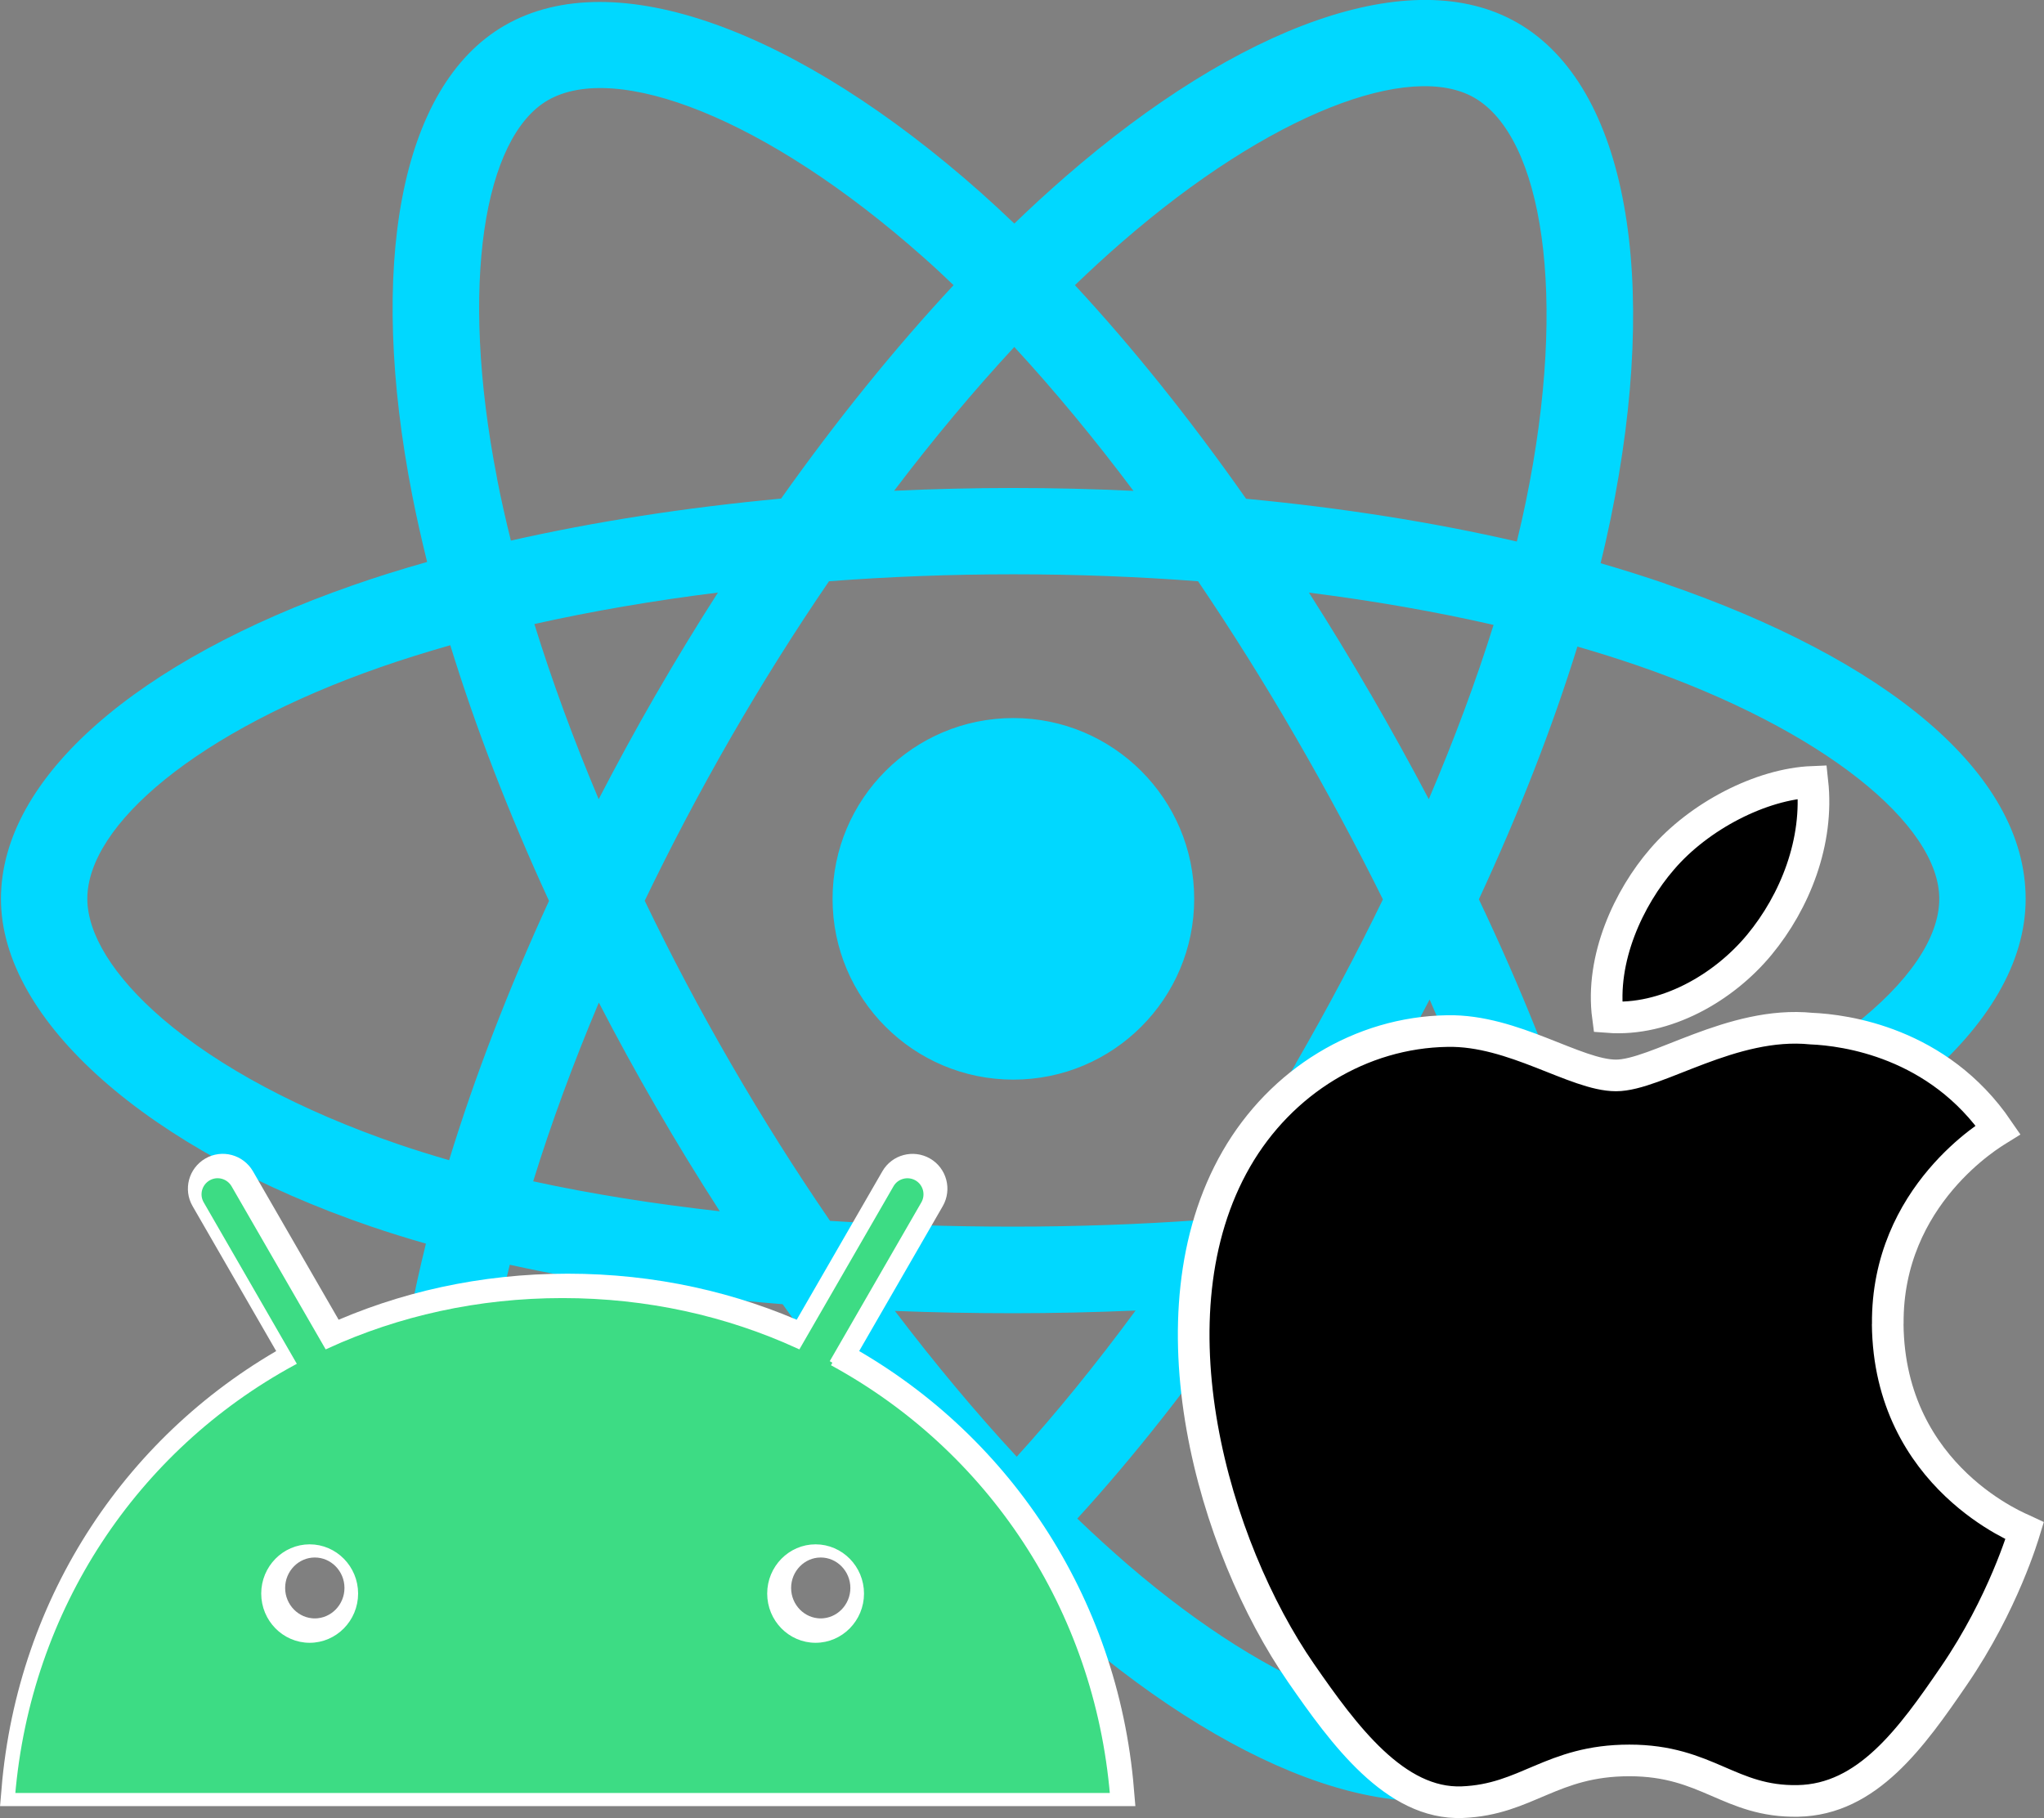 <?xml version="1.0" encoding="UTF-8"?>
<svg id="Layer_1" data-name="Layer 1" xmlns="http://www.w3.org/2000/svg" viewBox="0 0 258.42 229.9">
  <rect x="0" y="0" width="258.42" height="229.9" fill="#808080" stroke="none"/>
  <path d="m210.6,73.82c-2.66-.91-5.41-1.78-8.24-2.6.47-1.9.89-3.78,1.27-5.62,6.24-30.28,2.16-54.68-11.77-62.71-13.35-7.7-35.2.33-57.25,19.53-2.12,1.85-4.25,3.8-6.37,5.85-1.42-1.36-2.83-2.66-4.24-3.92C100.88,3.83,77.71-4.82,63.79,3.23c-13.34,7.72-17.29,30.66-11.68,59.35.54,2.77,1.18,5.6,1.89,8.48-3.28.93-6.45,1.92-9.47,2.98C17.43,83.5.12,98.31.12,113.67s18.58,31.78,46.81,41.43c2.23.76,4.54,1.48,6.92,2.16-.77,3.11-1.45,6.16-2.01,9.14-5.35,28.2-1.17,50.59,12.13,58.27,13.74,7.93,36.81-.22,59.27-19.86,1.78-1.55,3.56-3.2,5.34-4.92,2.31,2.23,4.62,4.34,6.92,6.31,21.76,18.72,43.25,26.28,56.54,18.59,13.73-7.95,18.19-32,12.4-61.27-.44-2.24-.96-4.52-1.54-6.84,1.62-.48,3.21-.97,4.76-1.49,29.35-9.72,48.44-25.44,48.44-41.52s-17.87-30.33-45.52-39.84h0Zm-6.37,70.98c-1.4.46-2.84.91-4.3,1.35-3.24-10.26-7.61-21.16-12.96-32.43,5.11-11,9.31-21.77,12.46-31.96,2.62.76,5.16,1.56,7.61,2.4,23.69,8.16,38.14,20.21,38.14,29.5,0,9.9-15.61,22.74-40.95,31.14h0Zm-10.51,20.83c2.56,12.94,2.93,24.64,1.23,33.79-1.52,8.22-4.59,13.7-8.38,15.89-8.07,4.67-25.32-1.4-43.93-17.41-2.13-1.84-4.28-3.8-6.44-5.87,7.21-7.89,14.42-17.06,21.46-27.25,12.38-1.1,24.07-2.89,34.67-5.34.52,2.11.99,4.17,1.39,6.19h0Zm-106.33,48.87c-7.88,2.78-14.16,2.86-17.96.68-8.08-4.66-11.43-22.64-6.85-46.75.52-2.76,1.15-5.6,1.87-8.5,10.49,2.32,22.09,3.99,34.5,4.99,7.08,9.97,14.5,19.13,21.98,27.15-1.63,1.58-3.26,3.08-4.88,4.49-9.93,8.68-19.89,14.84-28.66,17.94h0Zm-36.93-69.77c-12.48-4.27-22.79-9.81-29.86-15.86-6.35-5.44-9.56-10.84-9.56-15.22,0-9.32,13.9-21.21,37.08-29.29,2.81-.98,5.76-1.9,8.81-2.77,3.2,10.42,7.41,21.32,12.48,32.33-5.14,11.18-9.4,22.25-12.63,32.79-2.18-.63-4.29-1.29-6.32-1.98h0Zm12.38-84.26c-4.81-24.59-1.62-43.14,6.42-47.79,8.56-4.96,27.5,2.11,47.46,19.83,1.28,1.13,2.56,2.32,3.84,3.55-7.44,7.99-14.79,17.08-21.81,26.99-12.04,1.12-23.56,2.91-34.16,5.31-.67-2.68-1.26-5.31-1.76-7.89h0Zm110.43,27.27c-2.53-4.38-5.13-8.65-7.78-12.8,8.17,1.03,15.99,2.4,23.34,4.08-2.21,7.07-4.96,14.46-8.19,22.04-2.32-4.41-4.78-8.85-7.36-13.32h0Zm-45.03-43.86c5.04,5.46,10.1,11.57,15.06,18.19-5.01-.24-10.08-.36-15.19-.36s-10.09.12-15.07.35c4.97-6.56,10.07-12.65,15.19-18.18h0Zm-45.32,43.94c-2.53,4.39-4.94,8.81-7.23,13.24-3.18-7.55-5.91-14.98-8.13-22.15,7.3-1.63,15.09-2.97,23.21-3.98-2.69,4.19-5.31,8.5-7.85,12.9h0Zm8.08,65.35c-8.39-.94-16.29-2.2-23.59-3.79,2.26-7.3,5.05-14.89,8.3-22.6,2.29,4.43,4.71,8.85,7.26,13.25h0c2.59,4.48,5.28,8.87,8.04,13.15h0Zm37.54,31.03c-5.18-5.59-10.35-11.78-15.4-18.43,4.9.19,9.9.29,14.98.29s10.38-.12,15.45-.34c-4.99,6.77-10.02,12.97-15.03,18.49h0Zm52.2-57.82c3.42,7.8,6.31,15.34,8.6,22.52-7.42,1.69-15.44,3.06-23.88,4.07,2.66-4.21,5.28-8.56,7.86-13.03,2.61-4.52,5.08-9.05,7.43-13.56h0Zm-16.9,8.1c-4,6.94-8.11,13.56-12.28,19.81-7.6.54-15.44.82-23.44.82s-15.72-.25-23.18-.73c-4.34-6.33-8.54-12.98-12.51-19.85h0c-3.97-6.85-7.62-13.76-10.92-20.63,3.31-6.88,6.95-13.8,10.89-20.64h0c3.95-6.85,8.11-13.47,12.41-19.76,7.61-.58,15.42-.88,23.31-.88h0c7.93,0,15.74.3,23.35.88,4.23,6.25,8.37,12.84,12.33,19.69,4.01,6.93,7.7,13.8,11.04,20.54-3.32,6.85-7,13.79-11,20.72h0Zm22.56-122.12c8.57,4.94,11.91,24.88,6.52,51.03-.34,1.67-.73,3.37-1.15,5.09-10.62-2.45-22.15-4.27-34.23-5.41-7.03-10.02-14.32-19.12-21.64-27.01,1.97-1.89,3.93-3.7,5.89-5.4,18.9-16.45,36.56-22.94,44.61-18.3h0Zm-58.28,78.44c12.62,0,22.86,10.23,22.86,22.86s-10.23,22.86-22.86,22.86-22.86-10.23-22.86-22.86,10.23-22.86,22.86-22.86h0Z" style="fill: #00d8ff;"/>
  <path d="m238.66,167.42c.18,19.53,17.13,26.02,17.32,26.11-.14.46-2.71,9.26-8.93,18.35-5.38,7.86-10.96,15.69-19.75,15.85-8.64.16-11.42-5.12-21.3-5.12s-12.96,4.96-21.14,5.28c-8.49.32-14.95-8.5-20.37-16.33-11.08-16.02-19.55-45.27-8.18-65.01,5.65-9.8,15.74-16.01,26.7-16.17,8.33-.16,16.2,5.61,21.3,5.61s14.65-6.93,24.7-5.92c4.21.18,16.02,1.7,23.6,12.8-.61.38-14.09,8.23-13.94,24.55m-16.24-47.95c4.51-5.45,7.54-13.05,6.71-20.6-6.49.26-14.35,4.33-19.01,9.78-4.18,4.83-7.83,12.55-6.84,19.96,7.24.56,14.63-3.68,19.14-9.14" style="stroke: #fff; stroke-miterlimit: 10; stroke-width: 4px;"/>
  <path d="m105.88,171.6l11.58-20.08c.66-1.15.27-2.63-.88-3.29-1.15-.66-2.63-.27-3.29.88l-11.73,20.33c-8.97-4.1-19.04-6.38-29.79-6.38s-20.82,2.28-29.79,6.38l-11.73-20.33c-.67-1.15-2.14-1.55-3.29-.88-1.15.67-1.55,2.14-.88,3.29l11.58,20.08c-19.89,10.83-33.49,30.98-35.48,54.79h139.19c-1.99-23.81-15.6-43.96-35.48-54.79m-2.13,23.35c3.17,0,5.75,2.63,5.75,5.85s-2.58,5.85-5.75,5.85-5.74-2.63-5.74-5.85,2.58-5.85,5.74-5.85h0Zm-63.96,0c3.17,0,5.75,2.63,5.75,5.85s-2.58,5.85-5.75,5.85-5.75-2.63-5.75-5.85,2.58-5.85,5.75-5.85Z" style="fill: #3ddc84; stroke: #fff; stroke-miterlimit: 10; stroke-width: 4px;"/>
  <path d="m105.23,172.31l11.58-20.08c.66-1.15.27-2.63-.88-3.29-1.15-.66-2.63-.27-3.29.88l-11.73,20.33c-8.97-4.1-19.04-6.38-29.79-6.38s-20.82,2.28-29.79,6.38l-11.73-20.33c-.67-1.15-2.14-1.55-3.29-.88-1.15.67-1.55,2.14-.88,3.29l11.58,20.08c-19.89,10.83-33.49,30.98-35.48,54.79h139.19c-1.99-23.81-15.6-43.96-35.48-54.79m-2.13,23.35c3.17,0,5.75,2.63,5.75,5.85s-2.58,5.85-5.75,5.85-5.74-2.63-5.74-5.85,2.58-5.85,5.74-5.85h0Zm-63.96,0c3.17,0,5.75,2.63,5.75,5.85s-2.58,5.85-5.75,5.85-5.75-2.63-5.75-5.85,2.58-5.85,5.75-5.85Z" style="fill: #3ddc84; stroke: #fff; stroke-miterlimit: 10; stroke-width: .75px;"/>
</svg>